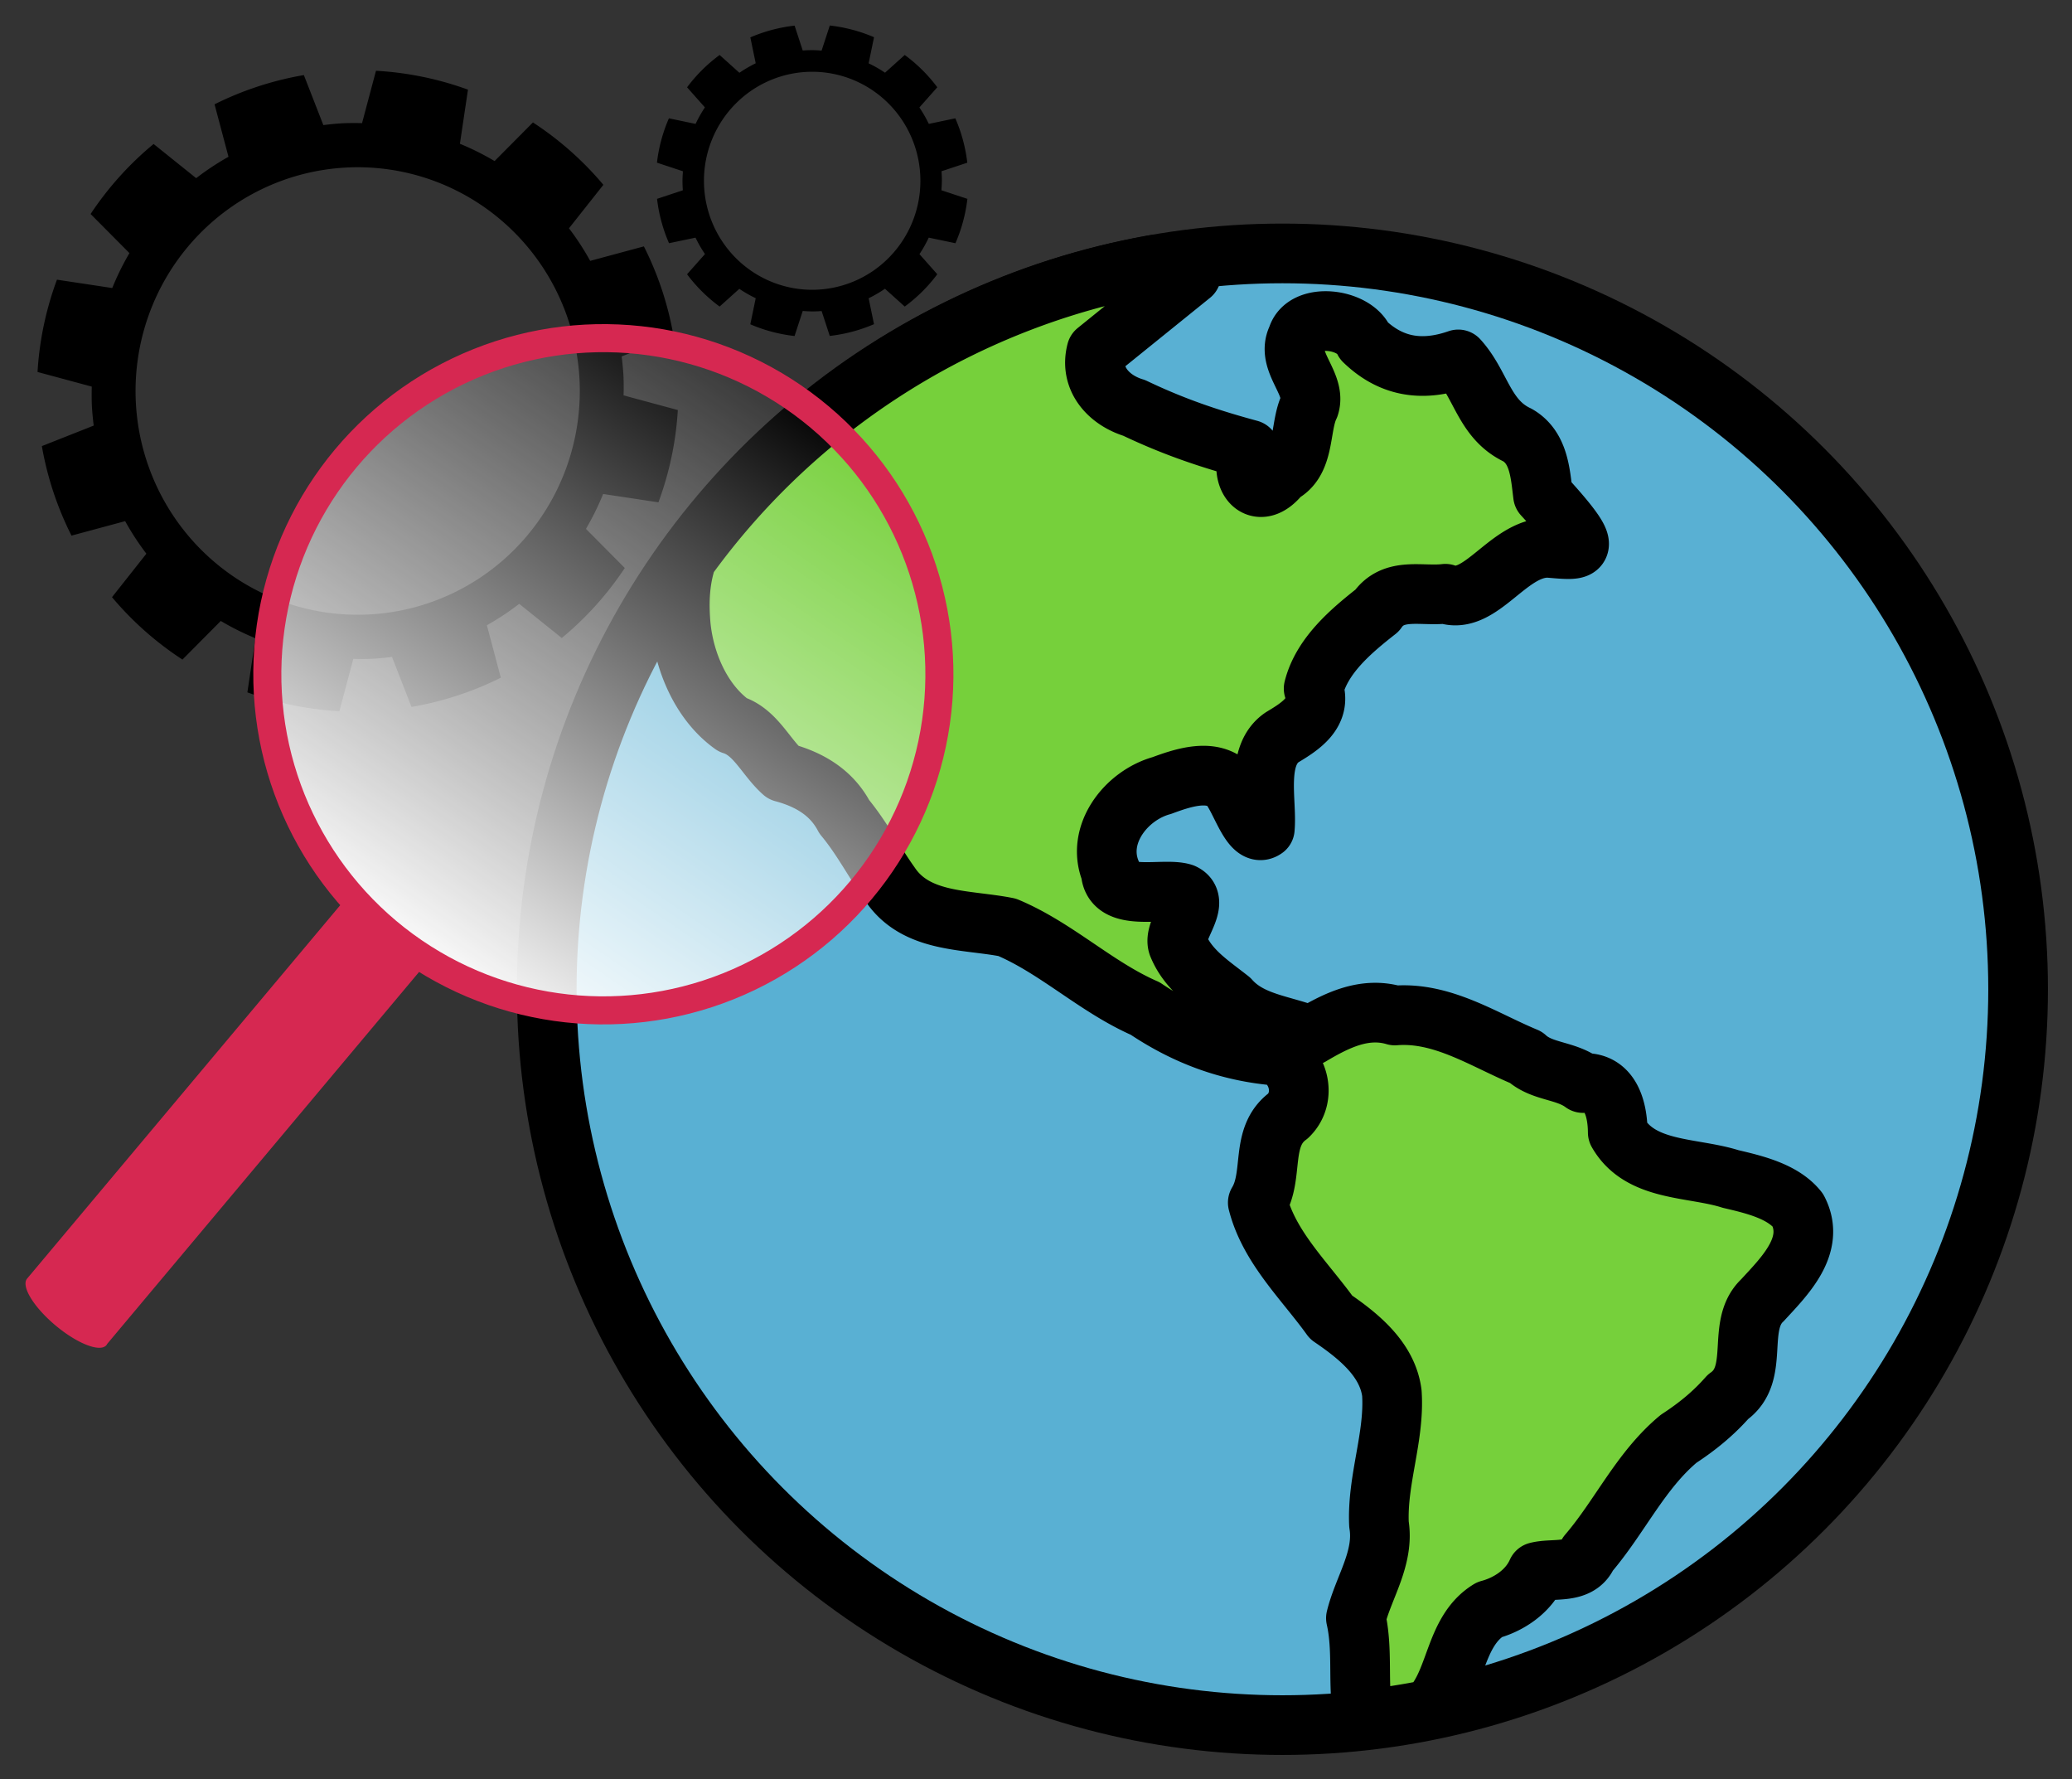 <?xml version="1.0" encoding="UTF-8" standalone="no"?>
<!-- Created with Inkscape (http://www.inkscape.org/) -->

<svg
   xmlns:dc="http://purl.org/dc/elements/1.1/"
   xmlns:cc="http://creativecommons.org/ns#"
   xmlns:rdf="http://www.w3.org/1999/02/22-rdf-syntax-ns#"
   xmlns:svg="http://www.w3.org/2000/svg"
   xmlns="http://www.w3.org/2000/svg"
   xmlns:xlink="http://www.w3.org/1999/xlink"
   xmlns:sodipodi="http://sodipodi.sourceforge.net/DTD/sodipodi-0.dtd"
   xmlns:inkscape="http://www.inkscape.org/namespaces/inkscape"
   width="433.067"
   height="371.745"
   viewBox="0 0 406 348.511"
   id="svg2"
   version="1.1"
   inkscape:version="0.92.1 r15371"
   sodipodi:docname="graphic_logo.svg"
   inkscape:export-filename="C:\Users\ohmsh\Documents\justin_fra\lab_branding\final\emaprLogoFit5buffer.png"
   inkscape:export-xdpi="90"
   inkscape:export-ydpi="90">
  <rect x="0" y="0" width="406" height="348.511" fill="#333333" stroke="none"/>
  <defs
     id="defs4">
    <linearGradient
       inkscape:collect="always"
       id="linearGradient4161">
      <stop
         style="stop-color:#ffffff;stop-opacity:1;"
         offset="0"
         id="stop4163" />
      <stop
         style="stop-color:#ffffff;stop-opacity:0;"
         offset="1"
         id="stop4165" />
    </linearGradient>
    <linearGradient
       inkscape:collect="always"
       xlink:href="#linearGradient4161"
       id="linearGradient4167"
       x1="-195.283"
       y1="519.364"
       x2="-58.028"
       y2="519.364"
       gradientUnits="userSpaceOnUse"
       gradientTransform="matrix(1,0,0,1,-496.736,50.3)" />
  </defs>
  <sodipodi:namedview
     id="base"
     pagecolor="#ffffff"
     bordercolor="#666666"
     borderopacity="1.0"
     inkscape:pageopacity="0.0"
     inkscape:pageshadow="2"
     inkscape:zoom="1.3008829"
     inkscape:cx="48.244112"
     inkscape:cy="176.74859"
     inkscape:document-units="px"
     inkscape:current-layer="layer1"
     showgrid="false"
     inkscape:window-width="1920"
     inkscape:window-height="1137"
     inkscape:window-x="-8"
     inkscape:window-y="-8"
     inkscape:window-maximized="1"
     inkscape:snap-smooth-nodes="true"
     inkscape:snap-object-midpoints="true"
     inkscape:snap-global="false"
     inkscape:object-nodes="true"
     units="px"
     inkscape:showpageshadow="false" />
  <g
     inkscape:label="Layer 1"
     inkscape:groupmode="layer"
     id="layer1"
     transform="translate(0,-703.851)">
    <g
       id="g4154">
      <g
         inkscape:export-ydpi="90"
         inkscape:export-xdpi="90"
         transform="matrix(1,0,0,1,-200.864,442.438)"
         id="g4205">
        <circle
           style="fill:#59b0d3;fill-opacity:1;stroke:#000000;stroke-width:11.692;stroke-linejoin:round;stroke-miterlimit:4;stroke-dasharray:none;stroke-dashoffset:0;stroke-opacity:1"
           id="path4191"
           cx="452.15"
           cy="455.212"
           r="144.154" />
        <path
           inkscape:connector-curvature="0"
           style="fill:#76d03b;fill-opacity:1;stroke:#000000;stroke-width:11.692;stroke-linejoin:round;stroke-miterlimit:4;stroke-dasharray:none;stroke-dashoffset:0;stroke-opacity:1"
           d="m 427.289,313.236 a 144.154,144.154 0 0 0 -91.832,57.578 c -1.444,4.259 -1.606,8.738 -1.184,13.32 0.755,7.212 4.114,14.966 10.107,19.248 4.507,1.402 6.511,6.325 9.904,9.336 5.227,1.401 9.537,3.986 12.021,8.713 3.462,4.149 5.855,8.879 8.957,13.217 5.133,7.644 14.938,6.838 22.951,8.428 9.663,4.058 17.386,11.684 27.039,15.904 7.842,5.281 16.298,8.489 25.934,9.26 4.386,2.187 5.687,8.307 2.086,11.773 -5.626,4.112 -2.676,11.603 -5.951,16.992 2.233,8.778 9.215,15.286 14.369,22.467 5.192,3.537 11.058,8.14 11.906,14.867 0.566,8.58 -2.935,17.014 -2.525,25.701 1.092,6.615 -3.073,12.413 -4.52,18.373 1.33,5.901 0.444,11.845 1.186,17.695 0.027,0.903 0.23,1.608 0.545,2.176 a 144.154,144.154 0 0 0 12.631,-1.973 c 5.463,-5.186 4.717,-15.237 11.754,-19.543 3.634,-0.961 7.606,-3.418 9.379,-7.412 3.27,-0.848 8.189,0.536 9.949,-3.504 6.277,-7.31 10.303,-16.346 17.799,-22.584 3.613,-2.36 6.774,-4.921 9.656,-8.199 6.471,-4.499 1.459,-13.941 6.746,-18.926 4.347,-4.723 10.532,-10.763 6.953,-17.66 -2.946,-3.711 -8.578,-5.025 -13.174,-6.102 -7.521,-2.39 -17.702,-1.372 -22.119,-9.127 -0.027,-4.404 -1.32,-9.941 -6.799,-9.67 -3.492,-2.585 -8.061,-2.128 -11.213,-5.047 -8.219,-3.404 -16.303,-8.94 -25.662,-8.188 -5.963,-1.769 -11.463,0.974 -16.506,3.975 -5.403,-2.176 -11.746,-2.48 -15.82,-7.09 -3.94,-3.114 -8.211,-5.785 -10.186,-10.693 -1.013,-2.971 4.663,-8.448 1,-10.127 -3.855,-1.238 -13.808,1.9 -14.158,-4.238 -2.956,-7.266 2.975,-14.93 10,-16.873 3.87,-1.43 9.094,-3.213 12.559,-0.621 2.547,1.691 4.698,11.194 7.627,9.082 0.5,-5.237 -1.965,-14.308 3.406,-17.922 3.515,-2.106 7.753,-4.759 6.164,-9.543 1.621,-6.462 7.314,-11.266 12.416,-15.266 3.226,-4.71 8.749,-2.733 13.396,-3.301 6.93,2.478 12.3,-9.189 20.221,-8.996 6.806,0.555 9.475,1.262 -1.088,-10.305 -0.537,-4.283 -0.797,-9.366 -5,-11.785 -6.541,-3.078 -7.112,-9.907 -11.607,-14.822 -7.398,2.575 -13.417,1.259 -18.459,-3.615 -1.852,-4.443 -11.662,-5.647 -13.098,-0.658 -2.337,4.659 3.847,9.025 2.375,13.459 -1.947,4.011 -0.757,10.819 -5.57,13.246 -4.428,5.781 -8.465,0.853 -6.141,-4.752 -8.183,-2.218 -14.977,-4.541 -22.609,-8.18 -4.968,-1.495 -8.808,-5.666 -7.391,-11.107 l 18.57,-15 -3.789,-1.516 c -1.067,-0.203 -2.137,-0.355 -3.207,-0.467 z"
           id="circle4194" />
      </g>
      <path
         inkscape:export-ydpi="90"
         inkscape:export-xdpi="90"
         inkscape:connector-curvature="0"
         id="path4213"
         d="m 73.672,717.717 -2.73,10.258 a 52.162,52.534 0 0 0 -3.793,0.025 52.162,52.534 0 0 0 -3.787,0.36 L 59.54,718.56 a 62.849,62.906 55.672 0 0 -17.501,5.727 l 2.733,10.278 a 52.162,52.534 0 0 0 -6.333,4.188 l -8.343,-6.695 a 62.849,62.906 55.672 0 0 -12.343,13.715 l 7.609,7.661 a 52.162,52.534 0 0 0 -3.367,6.843 L 11.159,758.64 A 62.849,62.906 55.672 0 0 7.355,776.721 l 10.63,2.869 a 52.162,52.534 0 0 0 0.021,3.816 52.162,52.534 0 0 0 0.359,3.817 l -10.162,4.02 a 62.849,62.906 55.672 0 0 5.807,17.538 l 10.512,-2.836 a 52.162,52.534 0 0 0 4.161,6.378 l -6.736,8.518 a 62.849,62.906 55.672 0 0 13.8,12.222 l 7.513,-7.565 a 52.162,52.534 0 0 0 6.794,3.389 l -1.58,10.599 a 62.849,62.906 55.672 0 0 18.028,3.694 l 2.727,-10.255 a 52.162,52.534 0 0 0 3.793,-0.023 52.162,52.534 0 0 0 3.787,-0.363 l 3.823,9.8 a 62.849,62.906 55.672 0 0 17.502,-5.725 l -2.733,-10.279 a 52.162,52.534 0 0 0 6.336,-4.19 l 8.343,6.695 A 62.849,62.906 55.672 0 0 122.424,815.124 l -7.609,-7.663 a 52.162,52.534 0 0 0 3.365,-6.84 l 10.837,1.638 a 62.849,62.906 55.672 0 0 3.801,-18.081 l -10.63,-2.869 a 52.162,52.534 0 0 0 -0.021,-3.818 52.162,52.534 0 0 0 -0.359,-3.812 l 10.163,-4.023 a 62.849,62.906 55.672 0 0 -5.805,-17.538 l -10.518,2.837 a 52.162,52.534 0 0 0 -4.159,-6.38 l 6.739,-8.517 a 62.849,62.906 55.672 0 0 -13.803,-12.221 l -7.513,7.567 a 52.162,52.534 0 0 0 -6.794,-3.389 l 1.58,-10.602 a 62.849,62.906 55.672 0 0 -18.025,-3.695 z m -6.037,18.967 a 43.524,43.835 0 0 1 45.906,41.296 43.524,43.835 0 0 1 -41.004,46.234 43.524,43.835 0 0 1 -45.906,-41.297 43.524,43.835 0 0 1 41.004,-46.232 z"
         style="fill:#000000;fill-opacity:1;stroke:none;stroke-width:1.41;stroke-linejoin:round;stroke-miterlimit:4;stroke-dasharray:none;stroke-dashoffset:0;stroke-opacity:1" />
      <path
         inkscape:export-ydpi="90"
         inkscape:export-xdpi="90"
         inkscape:connector-curvature="0"
         style="fill:#000000;fill-opacity:1;stroke:none;stroke-width:0.687;stroke-linejoin:round;stroke-miterlimit:4;stroke-dasharray:none;stroke-dashoffset:0;stroke-opacity:1"
         d="m 162.596,708.851 -1.607,4.914 a 25.415,25.594 0 0 0 -1.846,-0.093 25.415,25.594 0 0 0 -1.852,0.071 l -1.593,-4.872 a 30.641,30.627 0 0 0 -8.67,2.302 l 1.05,5.075 a 25.415,25.594 0 0 0 -3.195,1.862 l -3.876,-3.487 a 30.641,30.627 0 0 0 -6.378,6.33 l 3.493,3.936 a 25.415,25.594 0 0 0 -1.825,3.235 l -5.226,-1.096 a 30.641,30.627 0 0 0 -2.343,8.69 l 5.093,1.689 a 25.415,25.594 0 0 0 -0.093,1.857 25.415,25.594 0 0 0 0.071,1.866 l -5.053,1.675 a 30.641,30.627 0 0 0 2.347,8.691 l 5.191,-1.089 a 25.415,25.594 0 0 0 1.851,3.217 l -3.509,3.957 a 30.641,30.627 0 0 0 6.38,6.326 l 3.861,-3.472 a 25.415,25.594 0 0 0 3.213,1.836 l -1.058,5.112 a 30.641,30.627 0 0 0 8.669,2.295 l 1.606,-4.913 a 25.415,25.594 0 0 0 1.846,0.094 25.415,25.594 0 0 0 1.852,-0.072 l 1.593,4.872 a 30.641,30.627 0 0 0 8.67,-2.301 l -1.05,-5.076 a 25.415,25.594 0 0 0 3.196,-1.863 l 3.876,3.487 a 30.641,30.627 0 0 0 6.378,-6.33 l -3.493,-3.938 a 25.415,25.594 0 0 0 1.823,-3.234 l 5.227,1.096 a 30.641,30.627 0 0 0 2.342,-8.69 l -5.093,-1.689 a 25.415,25.594 0 0 0 0.093,-1.858 25.415,25.594 0 0 0 -0.071,-1.864 l 5.053,-1.676 a 30.641,30.627 0 0 0 -2.346,-8.691 l -5.194,1.089 a 25.415,25.594 0 0 0 -1.849,-3.218 l 3.51,-3.957 a 30.641,30.627 0 0 0 -6.381,-6.326 l -3.861,3.473 a 25.415,25.594 0 0 0 -3.213,-1.836 l 1.058,-5.113 a 30.641,30.627 0 0 0 -8.668,-2.296 z m -3.453,9.059 a 21.206,21.356 0 0 1 21.206,21.355 21.206,21.356 0 0 1 -21.206,21.356 21.206,21.356 0 0 1 -21.206,-21.356 21.206,21.356 0 0 1 21.206,-21.355 z"
         id="path4224" />
      <circle
         inkscape:export-ydpi="90"
         inkscape:export-xdpi="90"
         transform="rotate(-55.638)"
         r="65.847"
         cy="569.416"
         cx="-623.331"
         id="path4297"
         style="fill:url(#linearGradient4167);fill-opacity:1;stroke:#d62851;stroke-width:5.497;stroke-linecap:butt;stroke-linejoin:round;stroke-miterlimit:4;stroke-dasharray:none;stroke-dashoffset:0;stroke-opacity:1" />
      <path
         inkscape:export-ydpi="90"
         inkscape:export-xdpi="90"
         inkscape:connector-curvature="0"
         id="rect8300"
         d="M 66.965,880.823 5.31,954.336 a 10.142,3.449 39.986 0 0 5.553,9.159 10.142,3.449 39.986 0 0 9.988,3.875 10.142,3.449 39.986 0 0 0.152,-0.244 l 61.471,-73.294 -15.51,-13.008 z"
         style="fill:#d62851;fill-opacity:1;stroke:none;stroke-width:1.01;stroke-linecap:butt;stroke-linejoin:round;stroke-miterlimit:4;stroke-dasharray:none;stroke-dashoffset:0;stroke-opacity:1" />
    </g>
  </g>
</svg>
